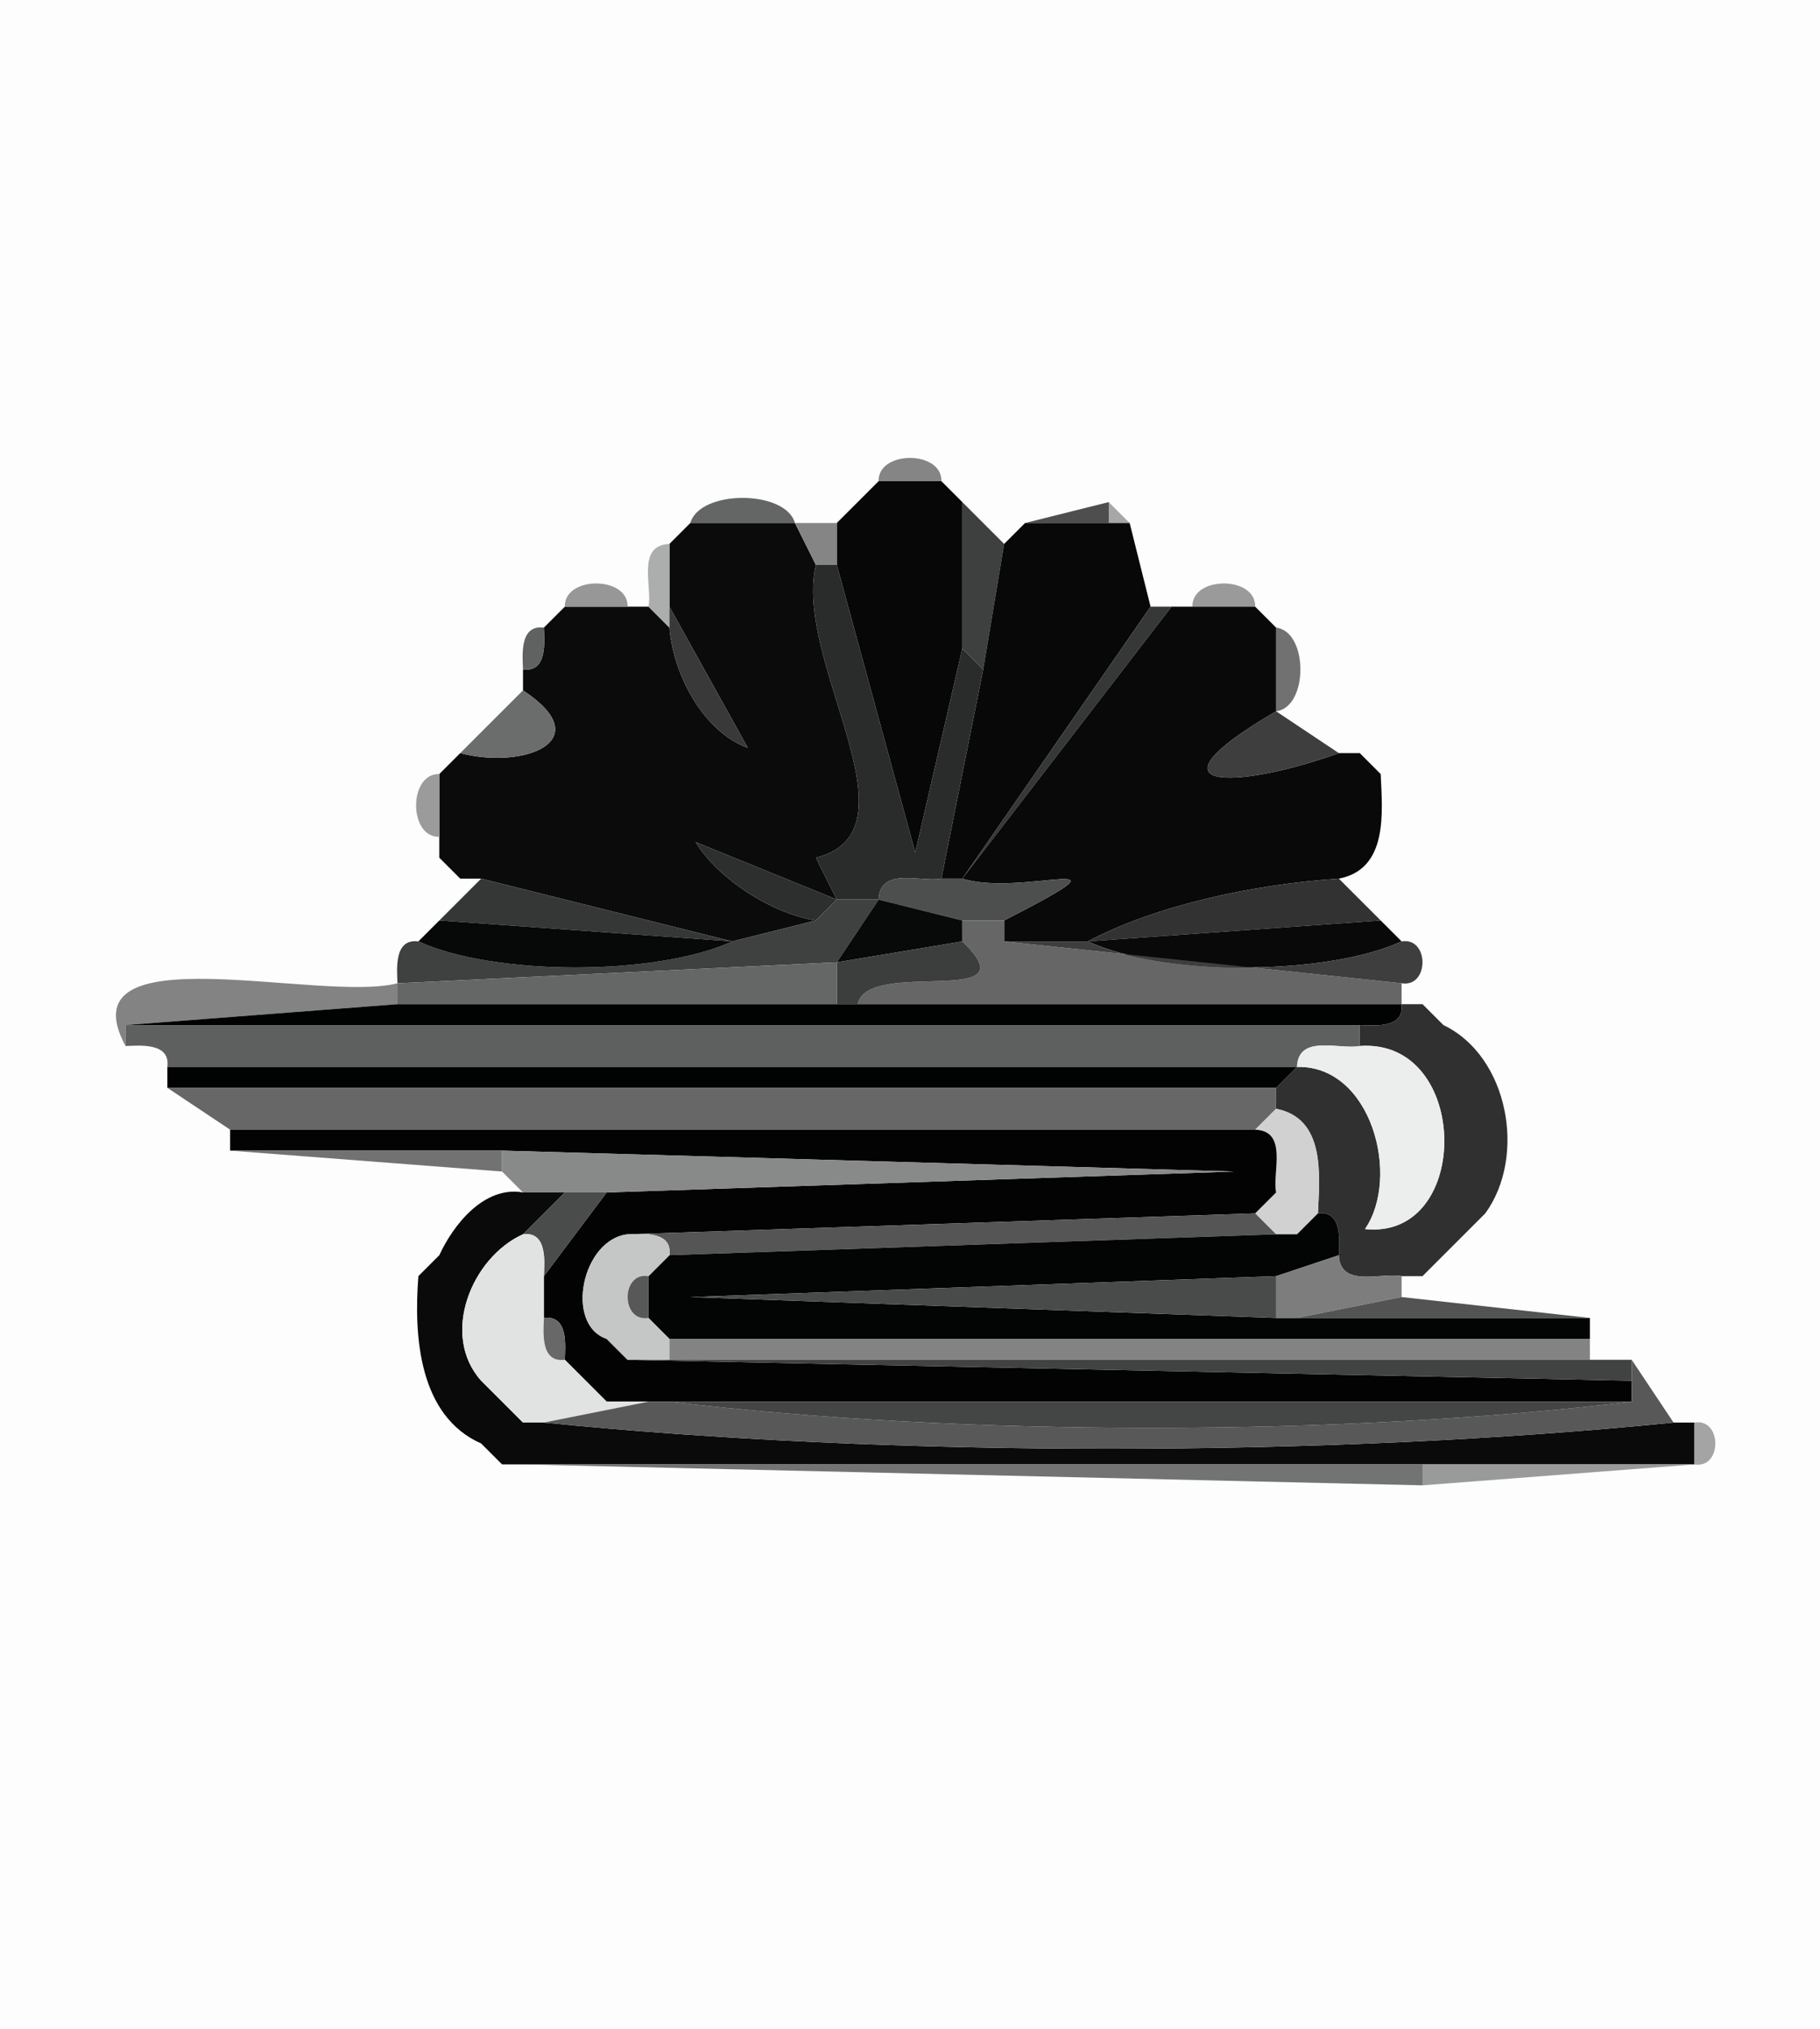 <?xml version="1.0" standalone="yes"?>
<svg width="87" height="97">
<path style="fill:#fdfdfd" d="M87 0 L87 97 L0 97 L0 0 L87 0 z"/>
<path style="fill:#858585" d="M45 23 L42 23 C41.96 21.52 45.04 21.52 45 23 z"/>
<path style="fill:#070707" d="M42 23 L45 23 L46 24 L46 31 L43.75 40.75 L40 27 L40 25 L42 23 z"/>
<path style="fill:#646565" d="M38 25 L33 25 C33.45 23.4 37.55 23.4 38 25 z"/>
<path style="fill:#3e3f3f" d="M48 26 L47 32 L46 31 L46 24 L48 26 z"/>
<path style="fill:#4e4e4e" d="M53 24 L53 25 L49 25 L53 24 z"/>
<path style="fill:#a7a7a7" d="M54 25 L53 25 L53 24 L54 25 z"/>
<path style="fill:#0b0b0b" d="M33 25 L38 25 L39 27 C37.9 31.63 44.13 39.71 39 41 L40 43 L33.25 40.25 C34.3 41.99 36.88 43.67 39 44 L35 45 L23 42 L22 42 L21 41 L21 40 L21 37 L22 36 C25.05 36.8 28.65 35.4 25 33 L25 32 C26.18 32.15 26.02 30.66 26 30 L27 29 L30 29 L31 29 L32 30 C32.18 32.22 33.59 34.96 35.75 35.75 L32 29 L32 26 L33 25 z"/>
<path style="fill:#858585" d="M40 25 L40 27 L39 27 L38 25 L40 25 z"/>
<path style="fill:#606060" d="M49 25 L48 26 L49 25 z"/>
<path style="fill:#080808" d="M53 25 L54 25 L55 29 L46 42 L45 42 L47 32 L48 26 L49 25 L53 25 z"/>
<path style="fill:#acadad" d="M32 26 L32 29 L32 30 L31 29 C31.19 28.05 30.41 26.06 32 26 z"/>
<path style="fill:#2a2b2b" d="M40 27 L43.75 40.75 L46 31 L47 32 L45 42 C44.05 42.19 42.06 41.41 42 43 L40 43 L39 41 C44.13 39.71 37.9 31.63 39 27 L40 27 z"/>
<path style="fill:#979797" d="M30 29 L27 29 C26.96 27.52 30.04 27.52 30 29 z"/>
<path style="fill:#9a9a9a" d="M60 29 L57 29 C56.96 27.52 60.04 27.52 60 29 z"/>
<path style="fill:#393939" d="M32 30 L32 29 L35.75 35.75 C33.59 34.96 32.18 32.22 32 30 z"/>
<path style="fill:#363737" d="M55 29 L56 29 L46 42 L55 29 z"/>
<path style="fill:#090909" d="M57 29 L60 29 L61 30 L61 34 C54.34 37.89 59.12 37.75 64 36 L65 36 L66 37 C66.08 38.83 66.37 41.54 64 42 C59.88 42.27 55.21 43.29 52 45 L48 45 L48 44 C54.84 40.49 48.95 42.91 46 42 L56 29 L57 29 z"/>
<path style="fill:#858585" d="M61 30 L60 29 L61 30 z"/>
<path style="fill:#606161" d="M26 30 C26.02 30.66 26.18 32.15 25 32 C24.98 31.34 24.82 29.85 26 30 z"/>
<path style="fill:#717171" d="M61 34 L61 30 C62.55 30.19 62.55 33.81 61 34 z"/>
<path style="fill:#6b6c6c" d="M22 36 L25 33 C28.65 35.4 25.05 36.8 22 36 z"/>
<path style="fill:#3e3e3e" d="M61 34 L64 36 C59.12 37.75 54.34 37.89 61 34 z"/>
<path style="fill:#818181" d="M22 36 L21 37 L22 36 z"/>
<path style="fill:#a2a2a2" d="M66 37 L65 36 L66 37 z"/>
<path style="fill:#9b9b9b" d="M21 37 L21 40 C19.52 40.04 19.52 36.96 21 37 z"/>
<path style="fill:#2d2e2e" d="M40 43 L39 44 C36.88 43.67 34.3 41.99 33.25 40.25 L40 43 z"/>
<path style="fill:#969696" d="M22 42 L21 41 L22 42 z"/>
<path style="fill:#4d4e4e" d="M48 44 L46 44 L42 43 C42.06 41.41 44.05 42.19 45 42 L46 42 C48.95 42.91 54.84 40.49 48 44 z"/>
<path style="fill:#353636" d="M35 45 L21 44 L23 42 L35 45 z"/>
<path style="fill:#323232" d="M64 42 L66 44 L52 45 C55.21 43.29 59.88 42.27 64 42 z"/>
<path style="fill:#3f4040" d="M42 43 L40 46 L19 47 C18.98 46.34 18.82 44.85 20 45 C23.63 46.66 31.37 46.66 35 45 L39 44 L40 43 L42 43 z"/>
<path style="fill:#080909" d="M46 44 L46 45 L40 46 L42 43 L46 44 z"/>
<path style="fill:#070808" d="M21 44 L35 45 C31.37 46.66 23.63 46.66 20 45 L21 44 z"/>
<path style="fill:#666666" d="M48 44 L48 45 L67 47 L67 48 L41 48 C41.45 45.77 49.43 48.28 46 45 L46 44 L48 44 z"/>
<path style="fill:#090909" d="M66 44 L67 45 C63.37 46.66 55.63 46.66 52 45 L66 44 z"/>
<path style="fill:#3c3d3d" d="M41 48 L40 48 L40 46 L46 45 C49.43 48.28 41.45 45.77 41 48 z"/>
<path style="fill:#3e3e3e" d="M52 45 C55.63 46.66 63.37 46.66 67 45 C68.33 44.78 68.33 47.22 67 47 L48 45 L52 45 z"/>
<path style="fill:#656666" d="M40 46 L40 48 L19 48 L19 47 L40 46 z"/>
<path style="fill:#838383" d="M19 47 L19 48 L6 49 L6 50 C3.03 44.49 15.33 47.96 19 47 z"/>
<path style="fill:#010202" d="M19 48 L40 48 L41 48 L67 48 C67.15 49.18 65.66 49.02 65 49 L6 49 L19 48 z"/>
<path style="fill:#303030" d="M68 48 L69 49 C72.1 50.48 72.99 55.26 71 58 L70 59 L69 60 L68 61 L67 61 C66.05 60.81 64.06 61.59 64 60 C64.02 59.34 64.18 57.85 63 58 C63.08 56.17 63.37 53.46 61 53 L61 52 L62 51 C65.57 50.91 66.96 56.27 65.25 58.75 C70.39 59.29 70.3 49.61 65 50 L65 49 C65.66 49.02 67.15 49.18 67 48 L68 48 z"/>
<path style="fill:#8c8c8c" d="M69 49 L68 48 L69 49 z"/>
<path style="fill:#5e5f5f" d="M65 49 L65 50 C64.05 50.19 62.06 49.41 62 51 L8 51 C8.155 49.82 6.663 49.98 6 50 L6 49 L65 49 z"/>
<path style="fill:#eceded" d="M65 50 C70.3 49.61 70.39 59.29 65.25 58.75 C66.96 56.27 65.57 50.91 62 51 C62.06 49.41 64.05 50.19 65 50 z"/>
<path style="fill:#010202" d="M62 51 L61 52 L8 52 L8 51 L62 51 z"/>
<path style="fill:#676767" d="M61 52 L61 53 L60 54 L11 54 L8 52 L61 52 z"/>
<path style="fill:#d1d1d1" d="M61 53 C63.37 53.46 63.08 56.17 63 58 L62 59 L61 59 L60 58 L61 57 C60.81 56.05 61.59 54.06 60 54 L61 53 z"/>
<path style="fill:#030303" d="M60 54 C61.59 54.06 60.81 56.05 61 57 L60 58 L30 59 C27.82 59.25 26.98 63.31 29 64 L30 65 L78 66 L78 67 L32 67 L31 67 L29 67 L28 66 L27 65 C27.02 64.34 27.18 62.85 26 63 L26 61 L29 57 L59 56 L24 55 L11 55 L11 54 L60 54 z"/>
<path style="fill:#727272" d="M24 55 L24 56 L11 55 L24 55 z"/>
<path style="fill:#888989" d="M29 57 L27 57 L25 57 L24 56 L24 55 L59 56 L29 57 z"/>
<path style="fill:#0a0a0a" d="M25 57 L27 57 L25 59 C22.55 60.1 21.03 63.8 23 66 L24 67 L25 68 L26 68 C42.64 69.67 63.36 69.67 80 68 L81 68 L81 70 L68 70 L25 70 L24 70 L23 69 C20.04 67.69 19.77 63.91 20 61 L21 60 C21.67 58.54 23.15 56.67 25 57 z"/>
<path style="fill:#4a4b4b" d="M29 57 L26 61 C26.02 60.34 26.18 58.85 25 59 L27 57 L29 57 z"/>
<path style="fill:#585858" d="M61 57 L60 58 L61 57 z"/>
<path style="fill:#555555" d="M60 58 L61 59 L32 60 C32.15 58.82 30.66 58.98 30 59 L60 58 z"/>
<path style="fill:#636363" d="M63 58 L62 59 L63 58 z"/>
<path style="fill:#030404" d="M64 60 L61 61 L33 62 L61 63 L62 63 L76 63 L76 64 L32 64 L31 63 L31 61 L32 60 L61 59 L62 59 L63 58 C64.18 57.85 64.02 59.34 64 60 z"/>
<path style="fill:#8a8a8a" d="M71 58 L70 59 L71 58 z"/>
<path style="fill:#e1e2e2" d="M25 59 C26.18 58.85 26.02 60.34 26 61 L26 63 C25.98 63.66 25.82 65.15 27 65 L28 66 L29 67 L31 67 L26 68 L25 68 L24 67 L23 66 C21.03 63.8 22.55 60.1 25 59 z"/>
<path style="fill:#c5c6c6" d="M30 59 C30.66 58.98 32.15 58.82 32 60 L31 61 C29.67 60.78 29.67 63.22 31 63 L32 64 L32 65 L30 65 L29 64 C26.98 63.31 27.82 59.25 30 59 z"/>
<path style="fill:#999999" d="M21 60 L20 61 L21 60 z"/>
<path style="fill:#7d7d7d" d="M64 60 C64.06 61.59 66.05 60.81 67 61 L67 62 L62 63 L61 63 L61 61 L64 60 z"/>
<path style="fill:#898989" d="M69 60 L68 61 L69 60 z"/>
<path style="fill:#585858" d="M31 61 L31 63 C29.67 63.22 29.67 60.78 31 61 z"/>
<path style="fill:#494a4a" d="M61 61 L61 63 L33 62 L61 61 z"/>
<path style="fill:#535353" d="M67 62 L76 63 L62 63 L67 62 z"/>
<path style="fill:#686868" d="M27 65 C25.82 65.15 25.98 63.66 26 63 C27.18 62.85 27.02 64.34 27 65 z"/>
<path style="fill:#6c6c6c" d="M30 65 L29 64 L30 65 z"/>
<path style="fill:#838383" d="M76 64 L76 65 L32 65 L32 64 L76 64 z"/>
<path style="fill:#414242" d="M32 65 L76 65 L78 65 L78 66 L30 65 L32 65 z"/>
<path style="fill:#585858" d="M80 68 C63.36 69.67 42.64 69.67 26 68 L31 67 L32 67 C45.97 68.67 64.03 68.67 78 67 L78 66 L78 65 L80 68 z"/>
<path style="fill:#717171" d="M24 67 L23 66 L24 67 z"/>
<path style="fill:#6a6a6a" d="M29 67 L28 66 L29 67 z"/>
<path style="fill:#686868" d="M25 68 L24 67 L25 68 z"/>
<path style="fill:#444545" d="M78 67 C64.03 68.67 45.97 68.67 32 67 L78 67 z"/>
<path style="fill:#a4a4a4" d="M81 70 L81 68 C82.33 67.78 82.33 70.22 81 70 z"/>
<path style="fill:#717171" d="M24 70 L23 69 L24 70 z"/>
<path style="fill:#727373" d="M68 70 L68 71 L25 70 L68 70 z"/>
<path style="fill:#999a9a" d="M81 70 L68 71 L68 70 L81 70 z"/>
</svg>
